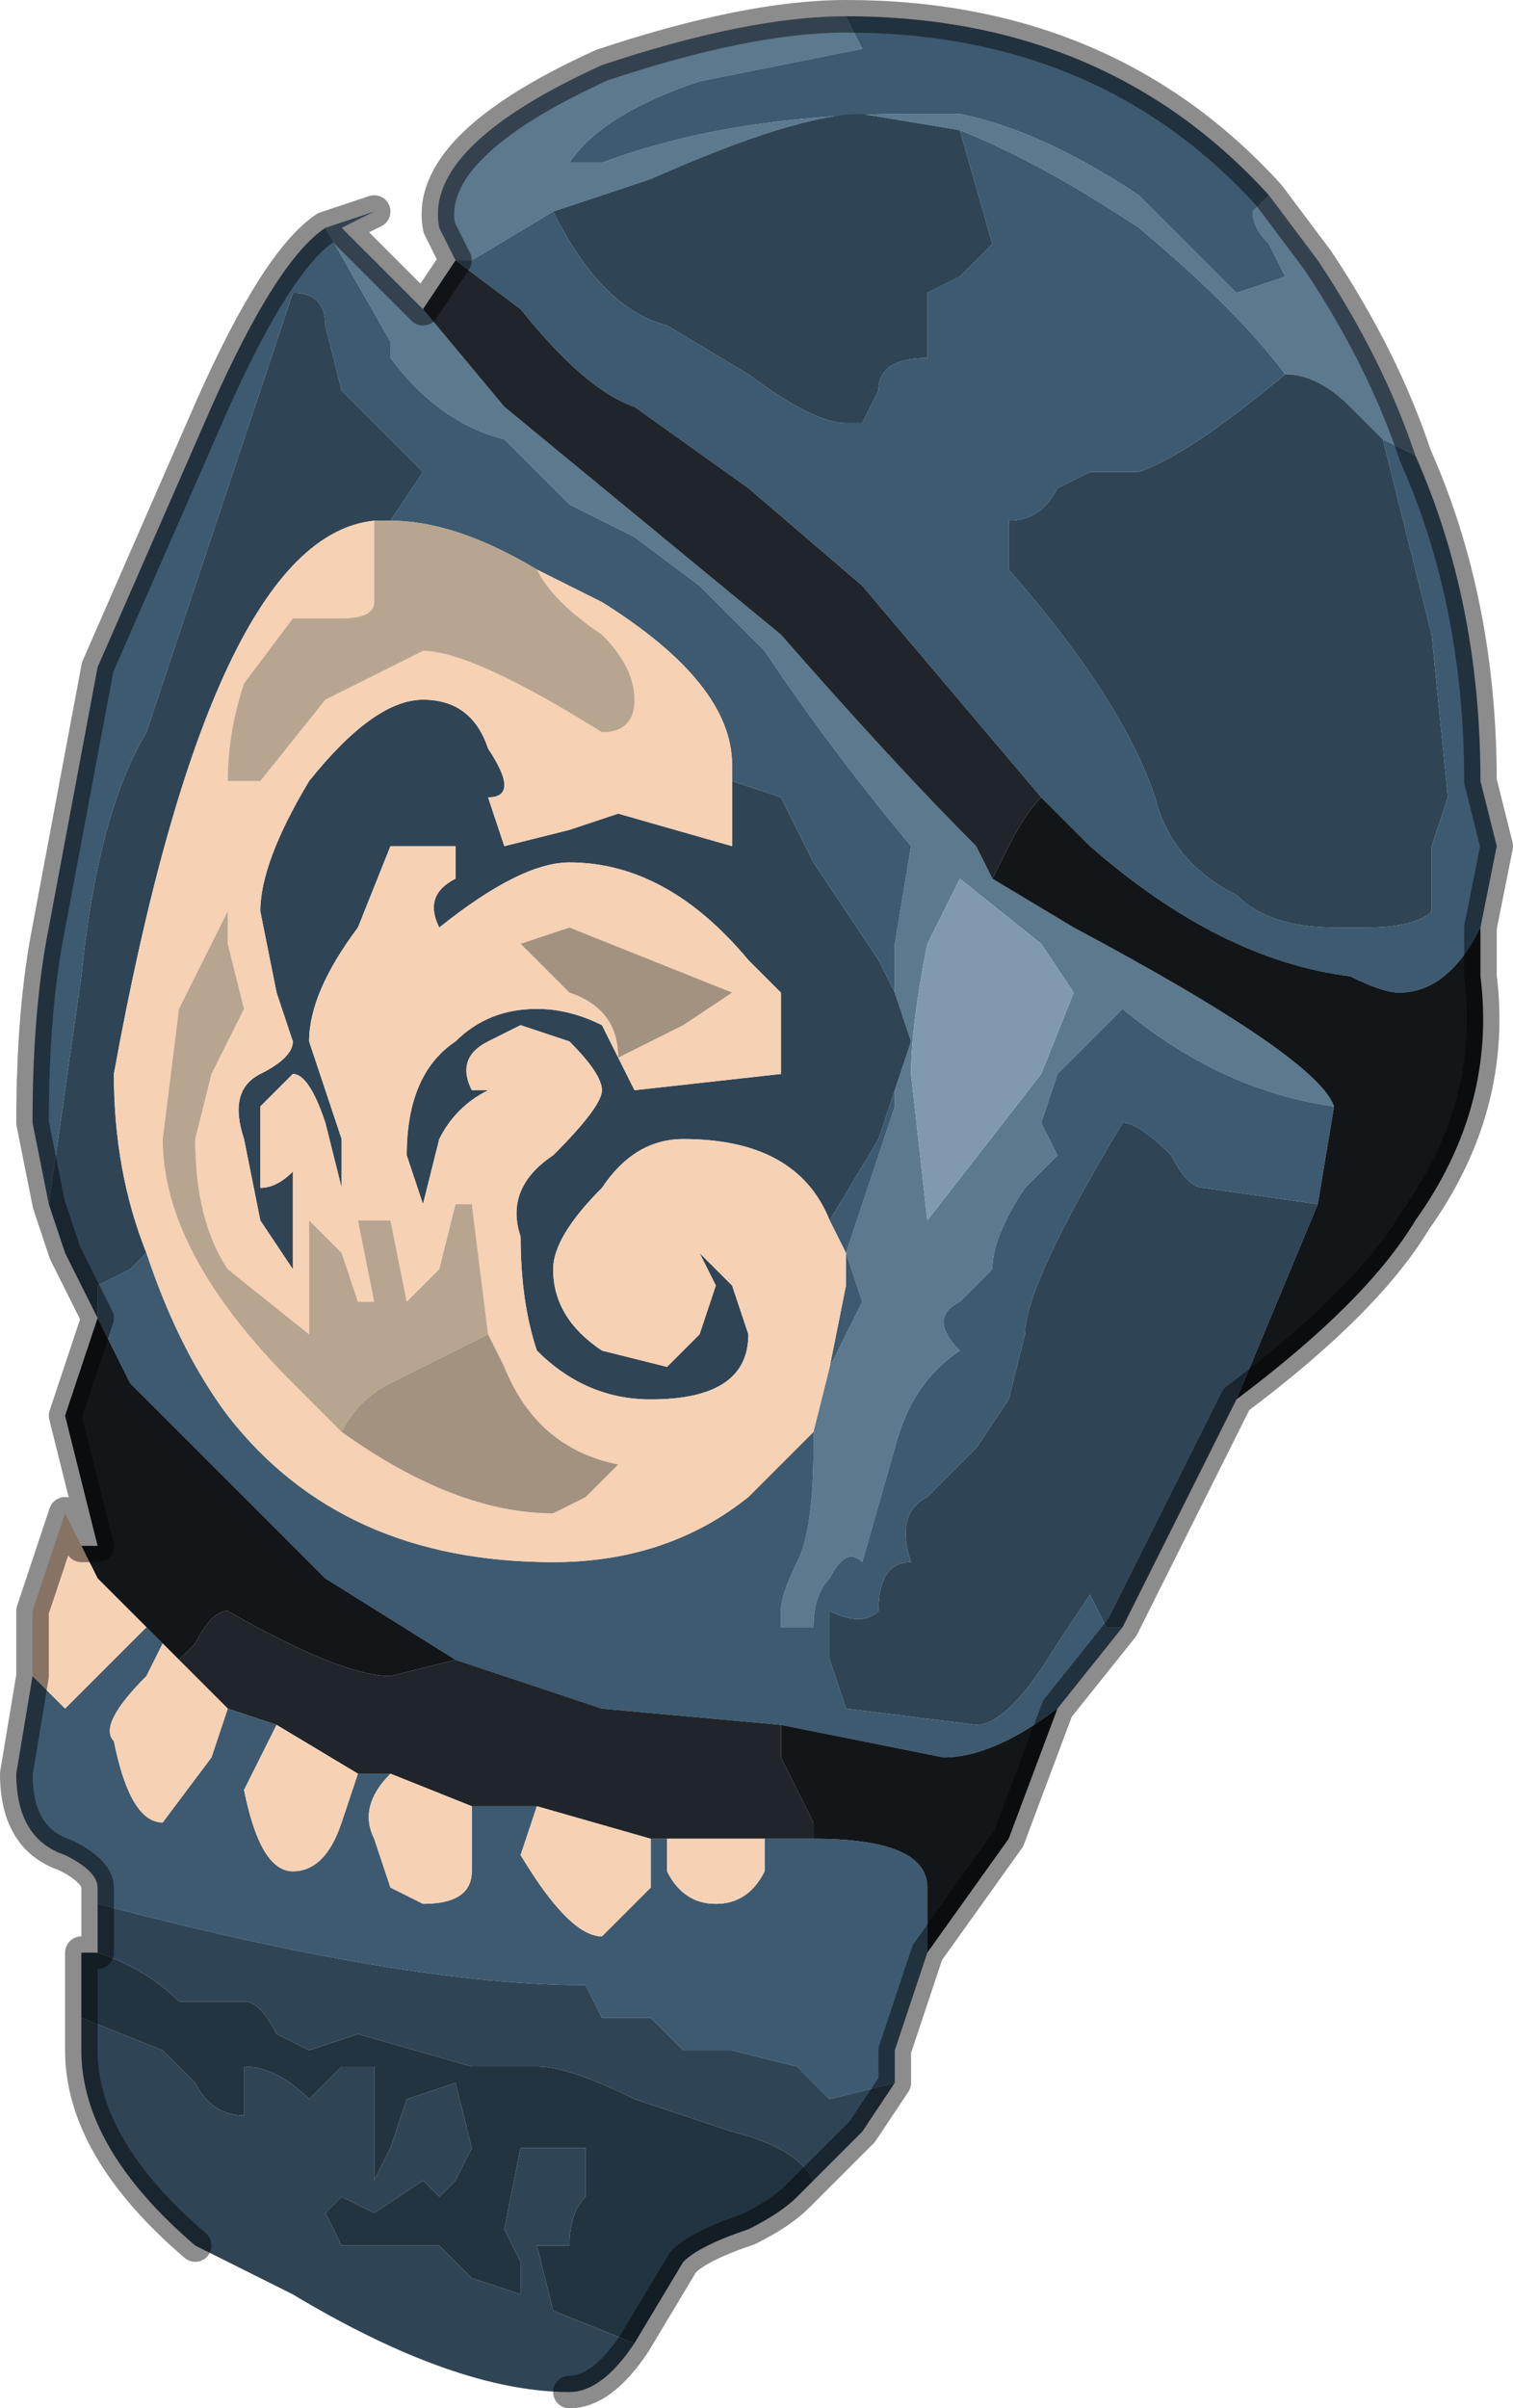 <?xml version="1.0" encoding="UTF-8" standalone="no"?>
<svg xmlns:xlink="http://www.w3.org/1999/xlink" height="7.4px" width="4.65px" xmlns="http://www.w3.org/2000/svg">
  <g transform="matrix(1.0, 0.0, 0.0, 1.0, 2.3, 3.6)">
    <path d="M0.65 -3.2 L0.35 -3.25 Q0.15 -3.25 -0.3 -3.05 L-0.6 -2.95 -0.85 -2.8 -0.9 -2.8 -0.95 -2.9 Q-1.0 -3.15 -0.45 -3.4 0.0 -3.55 0.3 -3.55 L0.35 -3.45 -0.15 -3.35 Q-0.45 -3.25 -0.55 -3.1 L-0.45 -3.1 Q-0.05 -3.25 0.5 -3.25 L0.65 -3.25 Q0.9 -3.2 1.2 -3.0 L1.5 -2.7 1.65 -2.75 1.6 -2.85 Q1.55 -2.9 1.55 -2.95 L1.6 -3.0 1.75 -2.8 Q1.95 -2.5 2.05 -2.2 L1.95 -2.25 1.85 -2.35 Q1.75 -2.45 1.65 -2.45 L1.65 -2.45 Q1.5 -2.65 1.2 -2.9 0.9 -3.1 0.65 -3.2 M-0.9 -2.8 L-0.9 -2.8 M0.65 -0.9 L0.55 -0.7 Q0.5 -0.45 0.5 -0.3 L0.55 0.15 0.9 -0.3 1.0 -0.55 0.9 -0.7 0.65 -0.9 M-1.0 -2.65 L-1.0 -2.65 -0.75 -2.35 0.1 -1.65 Q0.45 -1.25 0.7 -1.0 L0.7 -1.0 0.75 -0.9 1.0 -0.75 1.0 -0.75 Q1.75 -0.35 1.8 -0.2 L1.8 -0.2 Q1.45 -0.25 1.15 -0.5 L0.95 -0.3 0.9 -0.15 0.95 -0.05 0.85 0.05 Q0.75 0.2 0.75 0.3 L0.65 0.4 Q0.55 0.45 0.65 0.55 0.5 0.65 0.45 0.85 L0.35 1.2 Q0.3 1.15 0.25 1.25 0.2 1.3 0.2 1.4 L0.1 1.4 0.1 1.35 Q0.1 1.3 0.15 1.2 0.2 1.1 0.2 0.85 L0.2 0.8 0.25 0.6 0.35 0.4 0.3 0.25 0.45 -0.2 0.45 -0.25 0.5 -0.4 0.45 -0.55 0.45 -0.7 0.5 -1.0 Q0.25 -1.3 0.05 -1.6 L-0.15 -1.8 -0.35 -1.95 -0.55 -2.05 -0.75 -2.25 Q-0.95 -2.3 -1.1 -2.5 L-1.1 -2.55 -1.3 -2.9 -1.15 -2.95 -1.25 -2.9 -1.0 -2.65" fill="#5c798e" fill-rule="evenodd" stroke="none"/>
    <path d="M-0.6 -2.95 Q-0.45 -2.65 -0.25 -2.6 L0.0 -2.45 Q0.2 -2.3 0.3 -2.3 L0.35 -2.3 0.4 -2.4 Q0.4 -2.5 0.55 -2.5 0.55 -2.55 0.55 -2.7 L0.65 -2.75 0.75 -2.85 0.65 -3.2 Q0.9 -3.1 1.2 -2.9 1.5 -2.65 1.65 -2.45 1.35 -2.2 1.2 -2.15 L1.05 -2.15 0.95 -2.1 Q0.9 -2.0 0.8 -2.0 L0.8 -1.85 Q1.15 -1.45 1.25 -1.15 1.3 -0.95 1.5 -0.85 1.6 -0.75 1.8 -0.75 L1.9 -0.75 Q2.05 -0.75 2.1 -0.8 L2.1 -1.0 2.15 -1.15 2.1 -1.65 1.95 -2.25 2.05 -2.2 Q2.25 -1.75 2.25 -1.2 L2.3 -1.0 2.25 -0.75 Q2.15 -0.55 2.0 -0.55 1.95 -0.55 1.85 -0.6 1.45 -0.65 1.05 -1.0 L0.9 -1.15 0.35 -1.8 0.0 -2.1 -0.35 -2.35 Q-0.5 -2.4 -0.7 -2.65 L-0.9 -2.8 -0.9 -2.8 -0.85 -2.8 -0.6 -2.95 M1.6 -3.0 L1.55 -2.95 Q1.55 -2.9 1.6 -2.85 L1.65 -2.75 1.5 -2.7 1.2 -3.0 Q0.9 -3.2 0.65 -3.25 L0.5 -3.25 Q-0.05 -3.25 -0.45 -3.1 L-0.55 -3.1 Q-0.45 -3.25 -0.15 -3.35 L0.35 -3.45 0.3 -3.55 Q1.1 -3.55 1.6 -3.0 M1.8 -0.2 L1.75 0.1 1.4 0.05 Q1.35 0.05 1.3 -0.05 1.2 -0.15 1.15 -0.15 0.85 0.35 0.85 0.5 L0.8 0.7 0.7 0.85 0.55 1.0 Q0.45 1.05 0.5 1.2 0.4 1.2 0.4 1.35 0.35 1.4 0.25 1.35 L0.25 1.5 0.3 1.65 0.7 1.7 Q0.8 1.7 0.95 1.45 L1.05 1.3 1.1 1.4 1.15 1.4 0.95 1.65 Q0.75 1.8 0.6 1.8 L0.1 1.7 -0.45 1.65 -0.9 1.5 -1.3 1.25 -1.8 0.75 -1.9 0.65 -2.0 0.45 -2.0 0.35 -1.9 0.3 -1.85 0.25 Q-1.75 0.55 -1.6 0.75 -1.25 1.2 -0.6 1.2 -0.25 1.2 0.0 1.0 L0.2 0.8 0.2 0.85 Q0.2 1.1 0.15 1.2 0.1 1.3 0.1 1.35 L0.1 1.4 0.2 1.4 Q0.2 1.3 0.25 1.25 0.3 1.15 0.35 1.2 L0.45 0.85 Q0.5 0.65 0.65 0.55 0.55 0.45 0.65 0.4 L0.75 0.3 Q0.75 0.2 0.85 0.05 L0.95 -0.05 0.9 -0.15 0.95 -0.3 1.15 -0.5 Q1.45 -0.25 1.8 -0.2 M0.45 -0.55 L0.4 -0.65 0.2 -0.95 0.15 -1.05 0.1 -1.15 -0.05 -1.2 -0.05 -1.25 Q-0.05 -1.5 -0.45 -1.75 L-0.65 -1.85 Q-0.9 -2.0 -1.1 -2.0 L-1.0 -2.15 -1.25 -2.4 -1.3 -2.6 Q-1.3 -2.7 -1.4 -2.7 L-1.85 -1.35 Q-2.0 -1.1 -2.05 -0.6 L-2.15 0.1 -2.2 -0.15 Q-2.2 -0.5 -2.15 -0.75 L-2.0 -1.55 -1.65 -2.35 Q-1.45 -2.8 -1.3 -2.9 L-1.1 -2.55 -1.1 -2.5 Q-0.95 -2.3 -0.75 -2.25 L-0.55 -2.05 -0.35 -1.95 -0.15 -1.8 0.05 -1.6 Q0.25 -1.3 0.5 -1.0 L0.45 -0.7 0.45 -0.55 M0.25 0.15 L0.4 -0.1 0.45 -0.25 0.45 -0.2 0.3 0.25 0.25 0.15 M-2.0 0.45 L-2.0 0.45 M0.25 0.6 L0.3 0.35 0.3 0.25 0.35 0.4 0.25 0.6 M0.05 2.05 L0.2 2.05 Q0.55 2.05 0.55 2.2 L0.55 2.4 0.45 2.7 0.45 2.8 0.25 2.85 0.15 2.75 -0.05 2.7 -0.2 2.7 -0.3 2.6 -0.45 2.6 -0.5 2.5 Q-1.05 2.5 -2.0 2.25 L-2.0 2.2 Q-2.0 2.15 -2.1 2.1 -2.25 2.05 -2.25 1.85 L-2.2 1.55 -2.1 1.65 -1.85 1.4 -1.8 1.45 -1.85 1.55 Q-2.0 1.7 -1.95 1.75 -1.9 2.0 -1.8 2.0 L-1.65 1.8 -1.6 1.65 -1.45 1.7 -1.55 1.9 Q-1.5 2.15 -1.4 2.15 -1.3 2.15 -1.25 2.0 L-1.2 1.85 -1.2 1.85 -1.1 1.85 Q-1.2 1.95 -1.15 2.05 L-1.1 2.2 -1.0 2.25 Q-0.85 2.25 -0.85 2.15 L-0.85 1.95 -0.7 1.95 -0.65 1.95 -0.7 2.1 Q-0.55 2.35 -0.45 2.35 L-0.3 2.2 -0.3 2.05 -0.25 2.05 -0.25 2.05 -0.25 2.15 Q-0.2 2.25 -0.1 2.25 0.0 2.25 0.05 2.15 L0.05 2.05 M-1.2 1.85 L-1.2 1.85" fill="#3d5a70" fill-rule="evenodd" stroke="none"/>
    <path d="M0.65 -3.2 L0.75 -2.85 0.65 -2.75 0.55 -2.7 Q0.55 -2.55 0.55 -2.5 0.4 -2.5 0.4 -2.4 L0.35 -2.3 0.3 -2.3 Q0.2 -2.3 0.0 -2.45 L-0.25 -2.6 Q-0.45 -2.65 -0.6 -2.95 L-0.3 -3.05 Q0.15 -3.25 0.35 -3.25 L0.65 -3.2 M1.95 -2.25 L2.1 -1.65 2.15 -1.15 2.1 -1.0 2.1 -0.8 Q2.05 -0.75 1.9 -0.75 L1.8 -0.75 Q1.6 -0.75 1.5 -0.85 1.3 -0.95 1.25 -1.15 1.15 -1.45 0.8 -1.85 L0.8 -2.0 Q0.9 -2.0 0.95 -2.1 L1.05 -2.15 1.2 -2.15 Q1.35 -2.2 1.65 -2.45 L1.65 -2.45 Q1.75 -2.45 1.85 -2.35 L1.95 -2.25 M1.75 0.1 L1.5 0.7 1.4 0.9 1.15 1.4 1.1 1.4 1.05 1.3 0.95 1.45 Q0.8 1.7 0.7 1.7 L0.3 1.65 0.25 1.5 0.25 1.35 Q0.35 1.4 0.4 1.35 0.4 1.2 0.5 1.2 0.45 1.05 0.55 1.0 L0.7 0.85 0.8 0.7 0.85 0.5 Q0.85 0.35 1.15 -0.15 1.2 -0.15 1.3 -0.05 1.35 0.05 1.4 0.05 L1.75 0.1 M-0.05 -1.2 L0.1 -1.15 0.15 -1.05 0.2 -0.95 0.4 -0.65 0.45 -0.55 0.5 -0.4 0.45 -0.25 0.4 -0.1 0.25 0.15 Q0.15 -0.1 -0.2 -0.1 -0.35 -0.1 -0.45 0.05 -0.6 0.2 -0.6 0.3 -0.6 0.45 -0.45 0.55 L-0.25 0.6 -0.15 0.5 -0.1 0.35 -0.15 0.25 -0.05 0.35 0.0 0.5 Q0.0 0.7 -0.3 0.7 -0.5 0.7 -0.65 0.55 -0.7 0.4 -0.7 0.2 -0.75 0.05 -0.6 -0.05 -0.45 -0.2 -0.45 -0.25 -0.45 -0.3 -0.55 -0.4 L-0.7 -0.45 -0.8 -0.4 Q-0.9 -0.35 -0.85 -0.25 L-0.8 -0.25 -0.8 -0.25 Q-0.9 -0.2 -0.95 -0.1 L-1.0 0.1 -1.05 -0.05 Q-1.05 -0.3 -0.9 -0.4 -0.8 -0.5 -0.65 -0.5 -0.55 -0.5 -0.45 -0.45 L-0.35 -0.25 0.1 -0.3 0.1 -0.55 0.0 -0.65 Q-0.25 -0.95 -0.55 -0.95 -0.7 -0.95 -0.95 -0.75 -1.0 -0.85 -0.9 -0.9 L-0.9 -1.0 -1.1 -1.0 -1.2 -0.75 Q-1.35 -0.55 -1.35 -0.4 L-1.25 -0.1 -1.25 0.05 -1.3 -0.15 Q-1.35 -0.3 -1.4 -0.3 L-1.5 -0.2 -1.5 -0.1 -1.5 0.05 Q-1.45 0.05 -1.4 0.0 L-1.4 0.3 -1.5 0.15 -1.55 -0.1 Q-1.6 -0.25 -1.5 -0.3 -1.4 -0.35 -1.4 -0.4 L-1.45 -0.55 -1.5 -0.8 Q-1.5 -0.95 -1.35 -1.2 -1.15 -1.45 -1.0 -1.45 -0.85 -1.45 -0.8 -1.3 -0.7 -1.15 -0.8 -1.15 L-0.75 -1.0 -0.55 -1.05 -0.4 -1.1 -0.05 -1.0 -0.05 -1.2 M-2.15 0.1 L-2.05 -0.6 Q-2.0 -1.1 -1.85 -1.35 L-1.4 -2.7 Q-1.3 -2.7 -1.3 -2.6 L-1.25 -2.4 -1.0 -2.15 -1.1 -2.0 -1.15 -2.0 Q-1.65 -1.95 -1.95 -0.3 -1.95 0.0 -1.85 0.25 L-1.9 0.3 -2.0 0.35 -2.0 0.45 -2.1 0.25 -2.15 0.1 M-2.0 2.25 Q-1.05 2.5 -0.5 2.5 L-0.45 2.6 -0.3 2.6 -0.2 2.7 -0.05 2.7 0.15 2.75 0.25 2.85 0.45 2.8 0.35 2.95 0.2 3.1 Q0.15 3.0 -0.05 2.95 L-0.35 2.85 Q-0.55 2.75 -0.65 2.75 L-0.85 2.75 -1.2 2.65 -1.35 2.7 -1.45 2.65 Q-1.5 2.55 -1.55 2.55 L-1.75 2.55 Q-1.85 2.45 -2.0 2.4 L-2.0 2.25 M-0.35 3.6 L-0.35 3.6 Q-0.45 3.75 -0.55 3.75 -0.9 3.75 -1.4 3.45 L-1.7 3.3 Q-2.05 3.0 -2.05 2.7 L-2.05 2.6 -1.8 2.7 -1.7 2.8 Q-1.65 2.9 -1.55 2.9 L-1.55 2.75 Q-1.45 2.75 -1.35 2.85 L-1.25 2.75 -1.15 2.75 -1.15 2.85 -1.15 3.1 -1.1 3.0 -1.05 2.85 -0.9 2.8 -0.85 3.0 -0.9 3.1 -0.95 3.15 -1.0 3.1 -1.15 3.2 -1.25 3.15 -1.3 3.2 -1.25 3.3 -1.1 3.3 -0.95 3.3 -0.85 3.4 -0.7 3.45 Q-0.7 3.4 -0.7 3.35 L-0.75 3.25 -0.7 3.0 -0.5 3.0 -0.5 3.15 Q-0.55 3.2 -0.55 3.3 L-0.65 3.3 -0.6 3.5 -0.35 3.6" fill="#2f4556" fill-rule="evenodd" stroke="none"/>
    <path d="M0.65 -0.9 L0.9 -0.7 1.0 -0.55 0.9 -0.3 0.55 0.15 0.5 -0.3 Q0.5 -0.45 0.55 -0.7 L0.65 -0.9" fill="#8099af" fill-rule="evenodd" stroke="none"/>
    <path d="M-0.9 -2.8 L-0.9 -2.8 -0.7 -2.65 Q-0.5 -2.4 -0.35 -2.35 L0.0 -2.1 0.35 -1.8 0.9 -1.15 Q0.85 -1.1 0.8 -1.0 L0.75 -0.9 0.7 -1.0 0.7 -1.0 Q0.45 -1.25 0.1 -1.65 L-0.75 -2.35 -1.0 -2.65 -1.0 -2.65 -0.9 -2.8 -0.9 -2.8 M-0.9 1.5 L-0.45 1.65 0.1 1.7 0.1 1.8 0.15 1.9 0.2 2.0 0.2 2.05 0.05 2.05 -0.25 2.05 -0.25 2.05 -0.3 2.05 -0.65 1.95 -0.7 1.95 -0.85 1.95 -1.1 1.85 -1.2 1.85 -1.45 1.7 -1.6 1.65 -1.75 1.5 -1.7 1.45 Q-1.65 1.35 -1.6 1.35 -1.25 1.55 -1.1 1.55 L-0.9 1.5 M-1.2 1.85 L-1.2 1.85" fill="#1f252a" fill-rule="evenodd" stroke="none"/>
    <path d="M0.9 -1.15 L1.05 -1.0 Q1.45 -0.65 1.85 -0.6 1.95 -0.55 2.0 -0.55 2.15 -0.55 2.25 -0.75 L2.25 -0.6 Q2.3 -0.2 2.05 0.15 1.9 0.4 1.5 0.7 L1.75 0.1 1.8 -0.2 1.8 -0.2 Q1.75 -0.35 1.0 -0.75 L1.0 -0.75 0.75 -0.9 0.8 -1.0 Q0.85 -1.1 0.9 -1.15 M-2.0 0.45 L-1.9 0.65 -1.8 0.75 -1.3 1.25 -0.9 1.5 -1.1 1.55 Q-1.25 1.55 -1.6 1.35 -1.65 1.35 -1.7 1.45 L-1.75 1.5 -1.8 1.45 -1.85 1.4 -2.0 1.25 -2.05 1.15 -2.0 1.15 -2.0 1.15 -2.1 0.75 -2.0 0.45 M0.1 1.7 L0.6 1.8 Q0.75 1.8 0.95 1.65 L0.8 2.05 0.55 2.4 0.55 2.2 Q0.55 2.05 0.2 2.05 L0.2 2.0 0.15 1.9 0.1 1.8 0.1 1.7" fill="#121619" fill-rule="evenodd" stroke="none"/>
    <path d="M-0.65 -1.85 L-0.45 -1.75 Q-0.05 -1.5 -0.05 -1.25 L-0.05 -1.2 -0.05 -1.0 -0.4 -1.1 -0.55 -1.05 -0.75 -1.0 -0.8 -1.15 Q-0.7 -1.15 -0.8 -1.3 -0.85 -1.45 -1.0 -1.45 -1.15 -1.45 -1.35 -1.2 -1.5 -0.95 -1.5 -0.8 L-1.45 -0.55 -1.4 -0.4 Q-1.4 -0.35 -1.5 -0.3 -1.6 -0.25 -1.55 -0.1 L-1.5 0.15 -1.4 0.3 -1.4 0.0 Q-1.45 0.05 -1.5 0.05 L-1.5 -0.1 -1.5 -0.2 -1.4 -0.3 Q-1.35 -0.3 -1.3 -0.15 L-1.25 0.05 -1.25 -0.1 -1.35 -0.4 Q-1.35 -0.55 -1.2 -0.75 L-1.1 -1.0 -0.9 -1.0 -0.9 -0.9 Q-1.0 -0.85 -0.95 -0.75 -0.7 -0.95 -0.55 -0.95 -0.25 -0.95 0.0 -0.65 L0.1 -0.55 0.1 -0.3 -0.35 -0.25 -0.45 -0.45 Q-0.55 -0.5 -0.65 -0.5 -0.8 -0.5 -0.9 -0.4 -1.05 -0.3 -1.05 -0.05 L-1.0 0.1 -0.95 -0.1 Q-0.9 -0.2 -0.8 -0.25 L-0.8 -0.25 -0.85 -0.25 Q-0.9 -0.35 -0.8 -0.4 L-0.7 -0.45 -0.55 -0.4 Q-0.45 -0.3 -0.45 -0.25 -0.45 -0.2 -0.6 -0.05 -0.75 0.05 -0.7 0.2 -0.7 0.4 -0.65 0.55 -0.5 0.7 -0.3 0.7 0.0 0.7 0.0 0.5 L-0.05 0.35 -0.15 0.25 -0.1 0.35 -0.15 0.5 -0.25 0.6 -0.45 0.55 Q-0.6 0.45 -0.6 0.3 -0.6 0.2 -0.45 0.05 -0.35 -0.1 -0.2 -0.1 0.15 -0.1 0.25 0.15 L0.3 0.25 0.3 0.35 0.25 0.6 0.2 0.8 0.0 1.0 Q-0.25 1.2 -0.6 1.2 -1.25 1.2 -1.6 0.75 -1.75 0.55 -1.85 0.25 -1.95 0.0 -1.95 -0.3 -1.65 -1.95 -1.15 -2.0 L-1.15 -1.75 Q-1.15 -1.7 -1.25 -1.7 L-1.4 -1.7 -1.55 -1.5 Q-1.6 -1.35 -1.6 -1.2 L-1.5 -1.2 -1.3 -1.45 -1.0 -1.6 Q-0.85 -1.6 -0.45 -1.35 -0.35 -1.35 -0.35 -1.45 -0.35 -1.55 -0.45 -1.65 -0.6 -1.75 -0.65 -1.85 M0.05 2.05 L0.05 2.15 Q0.0 2.25 -0.1 2.25 -0.2 2.25 -0.25 2.15 L-0.25 2.05 0.05 2.05 M-0.3 2.05 L-0.3 2.2 -0.45 2.35 Q-0.55 2.35 -0.7 2.1 L-0.65 1.95 -0.3 2.05 M-0.85 1.95 L-0.85 2.15 Q-0.85 2.25 -1.0 2.25 L-1.1 2.2 -1.15 2.05 Q-1.2 1.95 -1.1 1.85 L-0.85 1.95 M-1.2 1.85 L-1.2 1.85 -1.25 2.0 Q-1.3 2.15 -1.4 2.15 -1.5 2.15 -1.55 1.9 L-1.45 1.7 -1.2 1.85 M-1.6 1.65 L-1.65 1.8 -1.8 2.0 Q-1.9 2.0 -1.95 1.75 -2.0 1.7 -1.85 1.55 L-1.8 1.45 -1.75 1.5 -1.6 1.65 M-1.85 1.4 L-2.1 1.65 -2.2 1.55 -2.2 1.35 -2.15 1.2 -2.1 1.05 -2.05 1.15 -2.0 1.25 -1.85 1.4 M-0.8 0.5 L-0.85 0.1 -0.9 0.1 -0.95 0.3 Q-1.0 0.35 -1.05 0.4 L-1.1 0.15 -1.2 0.15 -1.15 0.4 -1.2 0.4 -1.25 0.25 -1.35 0.15 -1.35 0.5 -1.6 0.3 Q-1.7 0.15 -1.7 -0.1 L-1.65 -0.3 -1.55 -0.5 -1.6 -0.7 -1.6 -0.8 -1.75 -0.5 -1.8 -0.1 Q-1.8 0.25 -1.4 0.65 L-1.25 0.8 Q-0.9 1.05 -0.6 1.05 L-0.5 1.0 -0.4 0.9 Q-0.65 0.85 -0.75 0.6 L-0.8 0.5 M-0.7 -0.7 L-0.55 -0.55 Q-0.4 -0.5 -0.4 -0.35 L-0.2 -0.45 -0.05 -0.55 -0.55 -0.75 -0.7 -0.7" fill="#f6d1b4" fill-rule="evenodd" stroke="none"/>
    <path d="M-1.1 -2.0 Q-0.9 -2.0 -0.65 -1.85 -0.6 -1.75 -0.45 -1.65 -0.35 -1.55 -0.35 -1.45 -0.35 -1.35 -0.45 -1.35 -0.85 -1.6 -1.0 -1.6 L-1.3 -1.45 -1.5 -1.2 -1.6 -1.2 Q-1.6 -1.35 -1.55 -1.5 L-1.4 -1.7 -1.25 -1.7 Q-1.15 -1.7 -1.15 -1.75 L-1.15 -2.0 -1.1 -2.0 M-1.25 0.8 L-1.4 0.65 Q-1.8 0.25 -1.8 -0.1 L-1.75 -0.5 -1.6 -0.8 -1.6 -0.7 -1.55 -0.5 -1.65 -0.3 -1.7 -0.1 Q-1.7 0.15 -1.6 0.3 L-1.35 0.5 -1.35 0.15 -1.25 0.25 -1.2 0.4 -1.15 0.4 -1.2 0.15 -1.1 0.15 -1.05 0.4 Q-1.0 0.35 -0.95 0.3 L-0.9 0.1 -0.85 0.1 -0.8 0.5 -1.1 0.65 Q-1.2 0.7 -1.25 0.8" fill="#b8a58f" fill-rule="evenodd" stroke="none"/>
    <path d="M-0.8 0.5 L-0.75 0.6 Q-0.65 0.85 -0.4 0.9 L-0.5 1.0 -0.6 1.05 Q-0.9 1.05 -1.25 0.8 -1.2 0.7 -1.1 0.65 L-0.8 0.5 M-0.7 -0.7 L-0.55 -0.75 -0.05 -0.55 -0.2 -0.45 -0.4 -0.35 Q-0.4 -0.5 -0.55 -0.55 L-0.7 -0.7" fill="#a3927f" fill-rule="evenodd" stroke="none"/>
    <path d="M0.2 3.1 L0.15 3.15 Q0.1 3.2 0.0 3.25 -0.15 3.3 -0.2 3.35 L-0.35 3.6 -0.6 3.5 -0.65 3.3 -0.55 3.3 Q-0.55 3.2 -0.5 3.15 L-0.5 3.0 -0.7 3.0 -0.75 3.25 -0.7 3.35 Q-0.7 3.4 -0.7 3.45 L-0.85 3.4 -0.95 3.3 -1.1 3.3 -1.25 3.3 -1.3 3.2 -1.25 3.15 -1.15 3.2 -1.0 3.1 -0.95 3.15 -0.9 3.1 -0.85 3.0 -0.9 2.8 -1.05 2.85 -1.1 3.0 -1.15 3.1 -1.15 2.85 -1.15 2.75 -1.25 2.75 -1.35 2.85 Q-1.45 2.75 -1.55 2.75 L-1.55 2.9 Q-1.65 2.9 -1.7 2.8 L-1.8 2.7 -2.05 2.6 -2.05 2.4 -2.0 2.4 Q-1.85 2.45 -1.75 2.55 L-1.55 2.55 Q-1.5 2.55 -1.45 2.65 L-1.35 2.7 -1.2 2.65 -0.85 2.75 -0.65 2.75 Q-0.55 2.75 -0.35 2.85 L-0.05 2.95 Q0.15 3.0 0.2 3.1" fill="#233441" fill-rule="evenodd" stroke="none"/>
    <path d="M2.25 -0.75 L2.3 -1.0 2.25 -1.2 Q2.25 -1.75 2.05 -2.2 1.95 -2.5 1.75 -2.8 L1.6 -3.0 Q1.1 -3.55 0.3 -3.55 0.0 -3.55 -0.45 -3.4 -1.0 -3.15 -0.95 -2.9 L-0.9 -2.8 -1.0 -2.65 -1.25 -2.9 -1.15 -2.95 -1.3 -2.9 Q-1.45 -2.8 -1.65 -2.35 L-2.0 -1.55 -2.15 -0.75 Q-2.2 -0.5 -2.2 -0.15 L-2.15 0.1 -2.1 0.25 -2.0 0.45 -2.0 0.45 -2.1 0.75 -2.0 1.15 -2.0 1.15 -2.05 1.15 -2.1 1.05 -2.15 1.2 -2.2 1.35 -2.2 1.55 -2.25 1.85 Q-2.25 2.05 -2.1 2.1 -2.0 2.15 -2.0 2.2 L-2.0 2.25 -2.0 2.4 -2.05 2.4 -2.05 2.6 -2.05 2.7 Q-2.05 3.0 -1.7 3.3 M1.5 0.7 Q1.9 0.4 2.05 0.15 2.3 -0.2 2.25 -0.6 L2.25 -0.75 M0.95 1.65 L1.15 1.4 1.4 0.9 1.5 0.7 M0.45 2.8 L0.45 2.7 0.55 2.4 0.8 2.05 0.95 1.65 M0.2 3.1 L0.15 3.15 Q0.1 3.2 0.0 3.25 -0.15 3.3 -0.2 3.35 L-0.35 3.6 -0.35 3.6 Q-0.45 3.75 -0.55 3.75 M0.45 2.8 L0.35 2.95 0.2 3.1" fill="none" stroke="#000000" stroke-linecap="round" stroke-linejoin="round" stroke-opacity="0.451" stroke-width="0.1"/>
  </g>
</svg>
